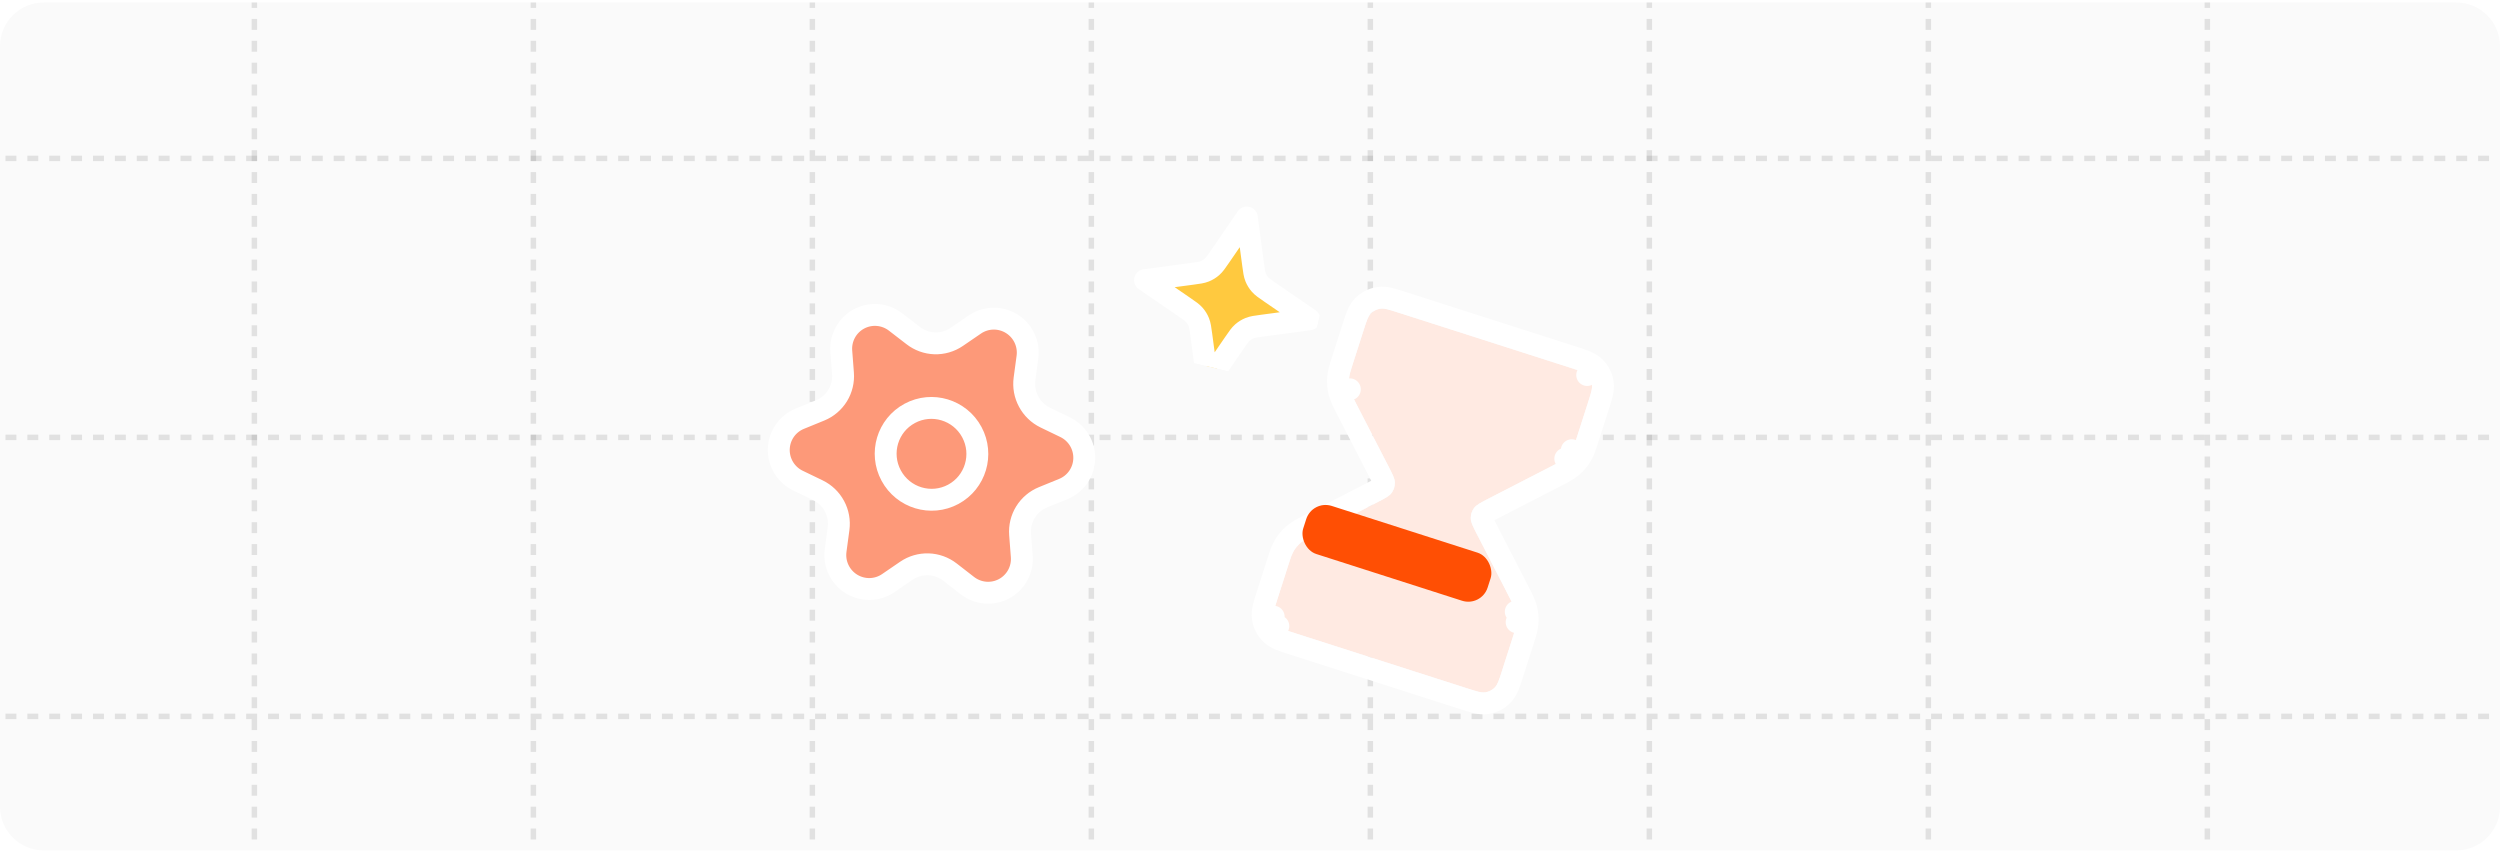 <svg width="457" height="156" viewBox="0 0 457 156" fill="none" xmlns="http://www.w3.org/2000/svg">
<g clip-path="url(#clip0_1464_1672)">
<path d="M0 8.456C0 4.037 3.582 0.456 8 0.456H449C453.418 0.456 457 4.037 457 8.456V147.456C457 151.874 453.418 155.456 449 155.456H8C3.582 155.456 0 151.874 0 147.456V8.456Z" fill="#FAFAFA"/>
<line opacity="0.1" x1="46.5" y1="-280.544" x2="46.5" y2="297.456" stroke="black" stroke-dasharray="2 2"/>
<line opacity="0.1" x1="97.5" y1="-280.544" x2="97.5" y2="297.456" stroke="black" stroke-dasharray="2 2"/>
<line opacity="0.1" x1="148.5" y1="-280.544" x2="148.5" y2="297.456" stroke="black" stroke-dasharray="2 2"/>
<line opacity="0.1" x1="199.5" y1="-280.544" x2="199.5" y2="297.456" stroke="black" stroke-dasharray="2 2"/>
<line opacity="0.1" x1="250.5" y1="-280.544" x2="250.5" y2="297.456" stroke="black" stroke-dasharray="2 2"/>
<line opacity="0.1" x1="301.5" y1="-280.544" x2="301.5" y2="297.456" stroke="black" stroke-dasharray="2 2"/>
<line opacity="0.1" x1="352.5" y1="-280.544" x2="352.5" y2="297.456" stroke="black" stroke-dasharray="2 2"/>
<line opacity="0.1" x1="403.5" y1="-280.544" x2="403.5" y2="297.456" stroke="black" stroke-dasharray="2 2"/>
<line opacity="0.1" x1="491" y1="28.956" x2="-42" y2="28.956" stroke="black" stroke-dasharray="2 2"/>
<line opacity="0.1" x1="491" y1="79.956" x2="-42" y2="79.956" stroke="black" stroke-dasharray="2 2"/>
<line opacity="0.1" x1="491" y1="130.956" x2="-42" y2="130.956" stroke="black" stroke-dasharray="2 2"/>
</g>
<g clip-path="url(#clip1_1464_1672)" filter="url(#filter0_dd_1464_1672)">
<g filter="url(#filter1_dd_1464_1672)">
<path d="M227.919 27.762L229.067 36.344C229.228 37.547 229.309 38.149 229.528 38.691C229.722 39.171 229.995 39.615 230.336 40.005C230.721 40.446 231.221 40.789 232.222 41.475L239.362 46.374L230.78 47.523C229.577 47.684 228.976 47.764 228.434 47.983C227.953 48.177 227.509 48.45 227.119 48.791C226.679 49.176 226.335 49.677 225.649 50.677L220.75 57.817L219.602 49.235C219.441 48.032 219.36 47.431 219.141 46.889C218.947 46.408 218.674 45.964 218.333 45.574C217.948 45.134 217.448 44.791 216.447 44.104L209.307 39.205L217.889 38.057C219.092 37.896 219.694 37.815 220.236 37.596C220.716 37.402 221.16 37.129 221.55 36.788C221.99 36.403 222.334 35.903 223.02 34.902L227.919 27.762Z" fill="#FFC93F"/>
<path d="M227.919 27.762L229.067 36.344C229.228 37.547 229.309 38.149 229.528 38.691C229.722 39.171 229.995 39.615 230.336 40.005C230.721 40.446 231.221 40.789 232.222 41.475L239.362 46.374L230.78 47.523C229.577 47.684 228.976 47.764 228.434 47.983C227.953 48.177 227.509 48.45 227.119 48.791C226.679 49.176 226.335 49.677 225.649 50.677L220.75 57.817L219.602 49.235C219.441 48.032 219.36 47.431 219.141 46.889C218.947 46.408 218.674 45.964 218.333 45.574C217.948 45.134 217.448 44.791 216.447 44.104L209.307 39.205L217.889 38.057C219.092 37.896 219.694 37.815 220.236 37.596C220.716 37.402 221.16 37.129 221.55 36.788C221.99 36.403 222.334 35.903 223.02 34.902L227.919 27.762Z" stroke="white" stroke-width="4" stroke-linecap="round" stroke-linejoin="round"/>
</g>
</g>
<g filter="url(#filter2_dd_1464_1672)">
<path d="M287.145 56.107L255.484 45.959C253.842 45.433 253.021 45.17 252.291 45.288C251.65 45.392 251.057 45.697 250.599 46.159C250.079 46.683 249.816 47.504 249.29 49.146L247.34 55.228C246.881 56.662 246.651 57.379 246.596 58.106C246.548 58.75 246.602 59.398 246.755 60.026C246.928 60.734 247.273 61.403 247.962 62.742L253.801 74.091C254.59 75.624 254.984 76.39 254.987 77.129C254.99 77.779 254.787 78.414 254.406 78.941C253.974 79.541 253.208 79.935 251.675 80.724L240.327 86.563C238.987 87.252 238.318 87.597 237.766 88.072C237.276 88.494 236.856 88.99 236.52 89.542C236.142 90.165 235.912 90.882 235.453 92.316L233.503 98.398C232.977 100.04 232.714 100.861 232.832 101.59C232.937 102.232 233.241 102.824 233.703 103.282C234.228 103.803 235.049 104.066 236.69 104.592L268.352 114.74C269.994 115.267 270.815 115.53 271.545 115.411C272.186 115.307 272.779 115.002 273.236 114.541C273.757 114.016 274.02 113.195 274.546 111.553L276.496 105.471C276.955 104.037 277.185 103.32 277.24 102.593C277.288 101.949 277.234 101.301 277.081 100.674C276.908 99.966 276.563 99.296 275.874 97.957L270.035 86.609C269.246 85.076 268.852 84.309 268.849 83.57C268.846 82.92 269.049 82.286 269.429 81.758C269.861 81.159 270.628 80.764 272.161 79.975L283.509 74.136C284.848 73.447 285.518 73.102 286.07 72.627C286.56 72.205 286.98 71.709 287.316 71.157C287.694 70.534 287.924 69.817 288.383 68.383L290.333 62.301C290.859 60.66 291.122 59.839 291.003 59.109C290.899 58.467 290.594 57.875 290.133 57.417C289.608 56.897 288.787 56.634 287.145 56.107Z" fill="#FFEAE2"/>
<path d="M230.858 101.911L232.832 101.59L230.858 101.911C231.03 102.97 231.533 103.947 232.294 104.702L233.683 103.302L232.294 104.702C232.819 105.222 233.424 105.539 234.014 105.783C234.567 106.012 235.249 106.23 236.011 106.474L236.08 106.497L267.742 116.645L267.811 116.667C268.573 116.911 269.255 117.13 269.837 117.265C270.46 117.41 271.136 117.504 271.865 117.385C272.924 117.213 273.901 116.711 274.656 115.949C275.177 115.425 275.494 114.82 275.738 114.229C275.966 113.677 276.185 112.994 276.429 112.233L276.451 112.164L278.4 106.082C278.422 106.016 278.443 105.95 278.463 105.886C278.863 104.642 279.162 103.71 279.234 102.742L277.24 102.593L279.234 102.742C279.298 101.889 279.227 101.031 279.024 100.199L277.081 100.674L279.024 100.199C278.793 99.257 278.345 98.386 277.747 97.225C277.716 97.165 277.684 97.104 277.653 97.042L271.813 85.694C271.404 84.898 271.153 84.407 270.994 84.025C270.844 83.663 270.849 83.562 270.849 83.562C270.848 83.334 270.919 83.112 271.052 82.927C271.052 82.927 271.107 82.842 271.439 82.636C271.791 82.417 272.28 82.163 273.076 81.754L284.424 75.914C284.486 75.883 284.547 75.851 284.608 75.82C285.77 75.223 286.64 74.776 287.375 74.143L286.134 72.701L287.375 74.143C288.024 73.584 288.581 72.927 289.025 72.195L287.316 71.157L289.025 72.195C289.529 71.366 289.827 70.434 290.225 69.19C290.246 69.125 290.267 69.06 290.288 68.994L292.237 62.912L292.259 62.843C292.504 62.081 292.722 61.398 292.858 60.816C293.003 60.194 293.096 59.517 292.978 58.788C292.806 57.73 292.303 56.753 291.542 55.997L290.138 57.413L291.542 55.997C291.017 55.477 290.412 55.16 289.822 54.916C289.269 54.688 288.587 54.469 287.825 54.225L287.756 54.203L256.094 44.054C256.071 44.047 256.048 44.04 256.025 44.032C255.263 43.788 254.581 43.569 253.999 43.434C253.376 43.289 252.7 43.196 251.971 43.314C250.912 43.486 249.935 43.989 249.18 44.75C248.659 45.275 248.342 45.879 248.098 46.47C247.87 47.022 247.651 47.705 247.407 48.467C247.4 48.49 247.392 48.513 247.385 48.536L245.436 54.617C245.414 54.684 245.393 54.749 245.373 54.814C244.973 56.058 244.674 56.989 244.602 57.957C244.538 58.81 244.609 59.669 244.812 60.5L246.755 60.026L244.812 60.5C245.043 61.443 245.491 62.313 246.089 63.474C246.12 63.534 246.151 63.595 246.183 63.657L252.023 75.005C252.432 75.801 252.683 76.292 252.842 76.675C252.99 77.033 252.987 77.135 252.987 77.137L252.987 77.137C252.988 77.365 252.917 77.587 252.784 77.772L252.784 77.772C252.783 77.774 252.726 77.859 252.397 78.064C252.045 78.283 251.556 78.536 250.76 78.946L239.411 84.785C239.35 84.817 239.289 84.848 239.228 84.879C238.066 85.476 237.196 85.924 236.461 86.557C235.812 87.115 235.255 87.772 234.811 88.504C234.307 89.333 234.009 90.265 233.611 91.51C233.59 91.574 233.569 91.639 233.548 91.706L231.599 97.787L231.577 97.857C231.332 98.618 231.114 99.301 230.978 99.883C230.833 100.505 230.74 101.182 230.858 101.911Z" stroke="white" stroke-width="4" stroke-linecap="round" stroke-linejoin="round"/>
</g>
<rect x="239.913" y="91.352" width="35.399" height="9.234" rx="3.714" transform="rotate(17.772 239.913 91.352)" fill="#FF4F04"/>
<g filter="url(#filter3_dd_1464_1672)">
<path d="M173.658 98.582L176.838 101.05C177.784 101.785 178.923 102.229 180.114 102.33C181.306 102.43 182.501 102.182 183.553 101.616C184.605 101.05 185.47 100.19 186.043 99.139C186.615 98.089 186.871 96.895 186.779 95.7L186.471 91.686C186.364 90.261 186.708 88.839 187.455 87.624C188.208 86.403 189.327 85.453 190.654 84.91L194.37 83.393C195.476 82.941 196.427 82.177 197.106 81.194C197.786 80.21 198.166 79.05 198.2 77.853C198.234 76.656 197.922 75.473 197.299 74.449C196.677 73.425 195.772 72.603 194.693 72.083L191.069 70.335C189.774 69.705 188.712 68.679 188.035 67.407C187.353 66.141 187.089 64.692 187.28 63.269L187.818 59.281C187.978 58.095 187.79 56.886 187.278 55.803C186.767 54.719 185.952 53.807 184.934 53.177C183.916 52.545 182.738 52.223 181.543 52.249C180.348 52.274 179.187 52.647 178.2 53.321L174.887 55.587C173.703 56.395 172.294 56.806 170.86 56.762C169.43 56.713 168.051 56.213 166.921 55.331L163.729 52.87C162.783 52.135 161.645 51.69 160.453 51.589C159.261 51.489 158.067 51.737 157.015 52.303C155.962 52.87 155.097 53.73 154.525 54.78C153.952 55.83 153.696 57.025 153.788 58.219L154.096 62.233C154.209 63.662 153.867 65.089 153.12 66.309C152.367 67.53 151.247 68.48 149.921 69.023L146.193 70.546C145.087 70.998 144.137 71.762 143.457 72.745C142.778 73.729 142.398 74.889 142.364 76.086C142.329 77.283 142.642 78.466 143.264 79.49C143.887 80.514 144.792 81.336 145.87 81.856L149.495 83.604C150.788 84.228 151.851 85.247 152.532 86.513C153.214 87.778 153.478 89.227 153.287 90.65L152.75 94.638C152.59 95.825 152.777 97.033 153.289 98.117C153.801 99.2 154.615 100.112 155.633 100.743C156.651 101.373 157.829 101.695 159.024 101.67C160.219 101.644 161.38 101.272 162.367 100.599L165.68 98.332C166.864 97.524 168.273 97.113 169.707 97.157C171.14 97.202 172.523 97.701 173.658 98.582Z" fill="#FD9979"/>
<path d="M174.26 84.359C178.332 82.167 179.851 77.079 177.653 72.994C175.454 68.909 170.371 67.374 166.299 69.565C162.226 71.757 160.707 76.845 162.906 80.93C165.104 85.015 170.188 86.55 174.26 84.359Z" fill="#FD9979"/>
<path d="M173.658 98.582L176.838 101.05C177.784 101.785 178.923 102.229 180.114 102.33C181.306 102.43 182.501 102.182 183.553 101.616C184.605 101.05 185.47 100.19 186.043 99.139C186.615 98.089 186.871 96.895 186.779 95.7L186.471 91.686C186.364 90.261 186.708 88.839 187.455 87.624C188.208 86.403 189.327 85.453 190.654 84.91L194.37 83.393C195.476 82.941 196.427 82.177 197.106 81.194C197.786 80.21 198.166 79.05 198.2 77.853C198.234 76.656 197.922 75.473 197.299 74.449C196.677 73.425 195.772 72.603 194.693 72.083L191.069 70.335C189.774 69.705 188.712 68.679 188.035 67.407C187.353 66.141 187.089 64.692 187.28 63.269L187.818 59.281C187.978 58.095 187.79 56.886 187.278 55.803C186.767 54.719 185.952 53.807 184.934 53.177C183.916 52.545 182.738 52.223 181.543 52.249C180.348 52.274 179.187 52.647 178.2 53.321L174.887 55.587C173.703 56.395 172.294 56.806 170.86 56.762C169.43 56.713 168.051 56.213 166.921 55.331L163.729 52.87C162.783 52.135 161.645 51.69 160.453 51.589C159.261 51.489 158.067 51.737 157.015 52.303C155.962 52.87 155.097 53.73 154.525 54.78C153.952 55.83 153.696 57.025 153.788 58.219L154.096 62.233C154.209 63.662 153.867 65.089 153.12 66.309C152.367 67.53 151.247 68.48 149.921 69.023L146.193 70.546C145.087 70.998 144.137 71.762 143.457 72.745C142.778 73.729 142.398 74.889 142.364 76.086C142.329 77.283 142.642 78.466 143.264 79.49C143.887 80.514 144.792 81.336 145.87 81.856L149.495 83.604C150.788 84.228 151.851 85.247 152.532 86.513C153.214 87.778 153.478 89.227 153.287 90.65L152.75 94.638C152.59 95.825 152.777 97.033 153.289 98.117C153.801 99.2 154.615 100.112 155.633 100.743C156.651 101.373 157.829 101.695 159.024 101.67C160.219 101.644 161.38 101.272 162.367 100.599L165.68 98.332C166.864 97.524 168.273 97.113 169.707 97.157C171.14 97.202 172.523 97.701 173.658 98.582Z" stroke="white" stroke-width="4" stroke-linecap="round" stroke-linejoin="round"/>
<path d="M174.26 84.359C178.332 82.167 179.851 77.079 177.653 72.994C175.454 68.909 170.371 67.374 166.299 69.565C162.226 71.757 160.707 76.845 162.906 80.93C165.104 85.015 170.188 86.55 174.26 84.359Z" stroke="white" stroke-width="4" stroke-linecap="round" stroke-linejoin="round"/>
</g>
<defs>
<filter id="filter0_dd_1464_1672" x="190" y="12.456" width="68.669" height="68.668" filterUnits="userSpaceOnUse" color-interpolation-filters="sRGB">
<feFlood flood-opacity="0" result="BackgroundImageFix"/>
<feColorMatrix in="SourceAlpha" type="matrix" values="0 0 0 0 0 0 0 0 0 0 0 0 0 0 0 0 0 0 127 0" result="hardAlpha"/>
<feOffset dy="2"/>
<feGaussianBlur stdDeviation="1"/>
<feComposite in2="hardAlpha" operator="out"/>
<feColorMatrix type="matrix" values="0 0 0 0 0 0 0 0 0 0 0 0 0 0 0 0 0 0 0.03 0"/>
<feBlend mode="normal" in2="BackgroundImageFix" result="effect1_dropShadow_1464_1672"/>
<feColorMatrix in="SourceAlpha" type="matrix" values="0 0 0 0 0 0 0 0 0 0 0 0 0 0 0 0 0 0 127 0" result="hardAlpha"/>
<feOffset dy="4"/>
<feGaussianBlur stdDeviation="6"/>
<feComposite in2="hardAlpha" operator="out"/>
<feColorMatrix type="matrix" values="0 0 0 0 0 0 0 0 0 0 0 0 0 0 0 0 0 0 0.02 0"/>
<feBlend mode="normal" in2="effect1_dropShadow_1464_1672" result="effect2_dropShadow_1464_1672"/>
<feBlend mode="normal" in="SourceGraphic" in2="effect2_dropShadow_1464_1672" result="shape"/>
</filter>
<filter id="filter1_dd_1464_1672" x="195.307" y="17.762" width="58.056" height="58.056" filterUnits="userSpaceOnUse" color-interpolation-filters="sRGB">
<feFlood flood-opacity="0" result="BackgroundImageFix"/>
<feColorMatrix in="SourceAlpha" type="matrix" values="0 0 0 0 0 0 0 0 0 0 0 0 0 0 0 0 0 0 127 0" result="hardAlpha"/>
<feOffset dy="2"/>
<feGaussianBlur stdDeviation="1"/>
<feComposite in2="hardAlpha" operator="out"/>
<feColorMatrix type="matrix" values="0 0 0 0 0 0 0 0 0 0 0 0 0 0 0 0 0 0 0.03 0"/>
<feBlend mode="normal" in2="BackgroundImageFix" result="effect1_dropShadow_1464_1672"/>
<feColorMatrix in="SourceAlpha" type="matrix" values="0 0 0 0 0 0 0 0 0 0 0 0 0 0 0 0 0 0 127 0" result="hardAlpha"/>
<feOffset dy="4"/>
<feGaussianBlur stdDeviation="6"/>
<feComposite in2="hardAlpha" operator="out"/>
<feColorMatrix type="matrix" values="0 0 0 0 0 0 0 0 0 0 0 0 0 0 0 0 0 0 0.02 0"/>
<feBlend mode="normal" in2="effect1_dropShadow_1464_1672" result="effect2_dropShadow_1464_1672"/>
<feBlend mode="normal" in="SourceGraphic" in2="effect2_dropShadow_1464_1672" result="shape"/>
</filter>
<filter id="filter2_dd_1464_1672" x="206.52" y="26.404" width="110.796" height="122.747" filterUnits="userSpaceOnUse" color-interpolation-filters="sRGB">
<feFlood flood-opacity="0" result="BackgroundImageFix"/>
<feColorMatrix in="SourceAlpha" type="matrix" values="0 0 0 0 0 0 0 0 0 0 0 0 0 0 0 0 0 0 127 0" result="hardAlpha"/>
<feOffset dy="3.714"/>
<feGaussianBlur stdDeviation="1.857"/>
<feComposite in2="hardAlpha" operator="out"/>
<feColorMatrix type="matrix" values="0 0 0 0 0 0 0 0 0 0 0 0 0 0 0 0 0 0 0.03 0"/>
<feBlend mode="normal" in2="BackgroundImageFix" result="effect1_dropShadow_1464_1672"/>
<feColorMatrix in="SourceAlpha" type="matrix" values="0 0 0 0 0 0 0 0 0 0 0 0 0 0 0 0 0 0 127 0" result="hardAlpha"/>
<feOffset dy="7.428"/>
<feGaussianBlur stdDeviation="11.142"/>
<feComposite in2="hardAlpha" operator="out"/>
<feColorMatrix type="matrix" values="0 0 0 0 0 0 0 0 0 0 0 0 0 0 0 0 0 0 0.02 0"/>
<feBlend mode="normal" in2="effect1_dropShadow_1464_1672" result="effect2_dropShadow_1464_1672"/>
<feBlend mode="normal" in="SourceGraphic" in2="effect2_dropShadow_1464_1672" result="shape"/>
</filter>
<filter id="filter3_dd_1464_1672" x="128.361" y="41.567" width="83.841" height="78.784" filterUnits="userSpaceOnUse" color-interpolation-filters="sRGB">
<feFlood flood-opacity="0" result="BackgroundImageFix"/>
<feColorMatrix in="SourceAlpha" type="matrix" values="0 0 0 0 0 0 0 0 0 0 0 0 0 0 0 0 0 0 127 0" result="hardAlpha"/>
<feOffset dy="2"/>
<feGaussianBlur stdDeviation="1"/>
<feComposite in2="hardAlpha" operator="out"/>
<feColorMatrix type="matrix" values="0 0 0 0 0 0 0 0 0 0 0 0 0 0 0 0 0 0 0.03 0"/>
<feBlend mode="normal" in2="BackgroundImageFix" result="effect1_dropShadow_1464_1672"/>
<feColorMatrix in="SourceAlpha" type="matrix" values="0 0 0 0 0 0 0 0 0 0 0 0 0 0 0 0 0 0 127 0" result="hardAlpha"/>
<feOffset dy="4"/>
<feGaussianBlur stdDeviation="6"/>
<feComposite in2="hardAlpha" operator="out"/>
<feColorMatrix type="matrix" values="0 0 0 0 0 0 0 0 0 0 0 0 0 0 0 0 0 0 0.02 0"/>
<feBlend mode="normal" in2="effect1_dropShadow_1464_1672" result="effect2_dropShadow_1464_1672"/>
<feBlend mode="normal" in="SourceGraphic" in2="effect2_dropShadow_1464_1672" result="shape"/>
</filter>
<clipPath id="clip0_1464_1672">
<rect width="457" height="155" fill="white" transform="translate(0 0.456)"/>
</clipPath>
<clipPath id="clip1_1464_1672">
<rect width="37.078" height="37.078" fill="white" transform="translate(210.603 20.456) rotate(13.415)"/>
</clipPath>
</defs>
</svg>
